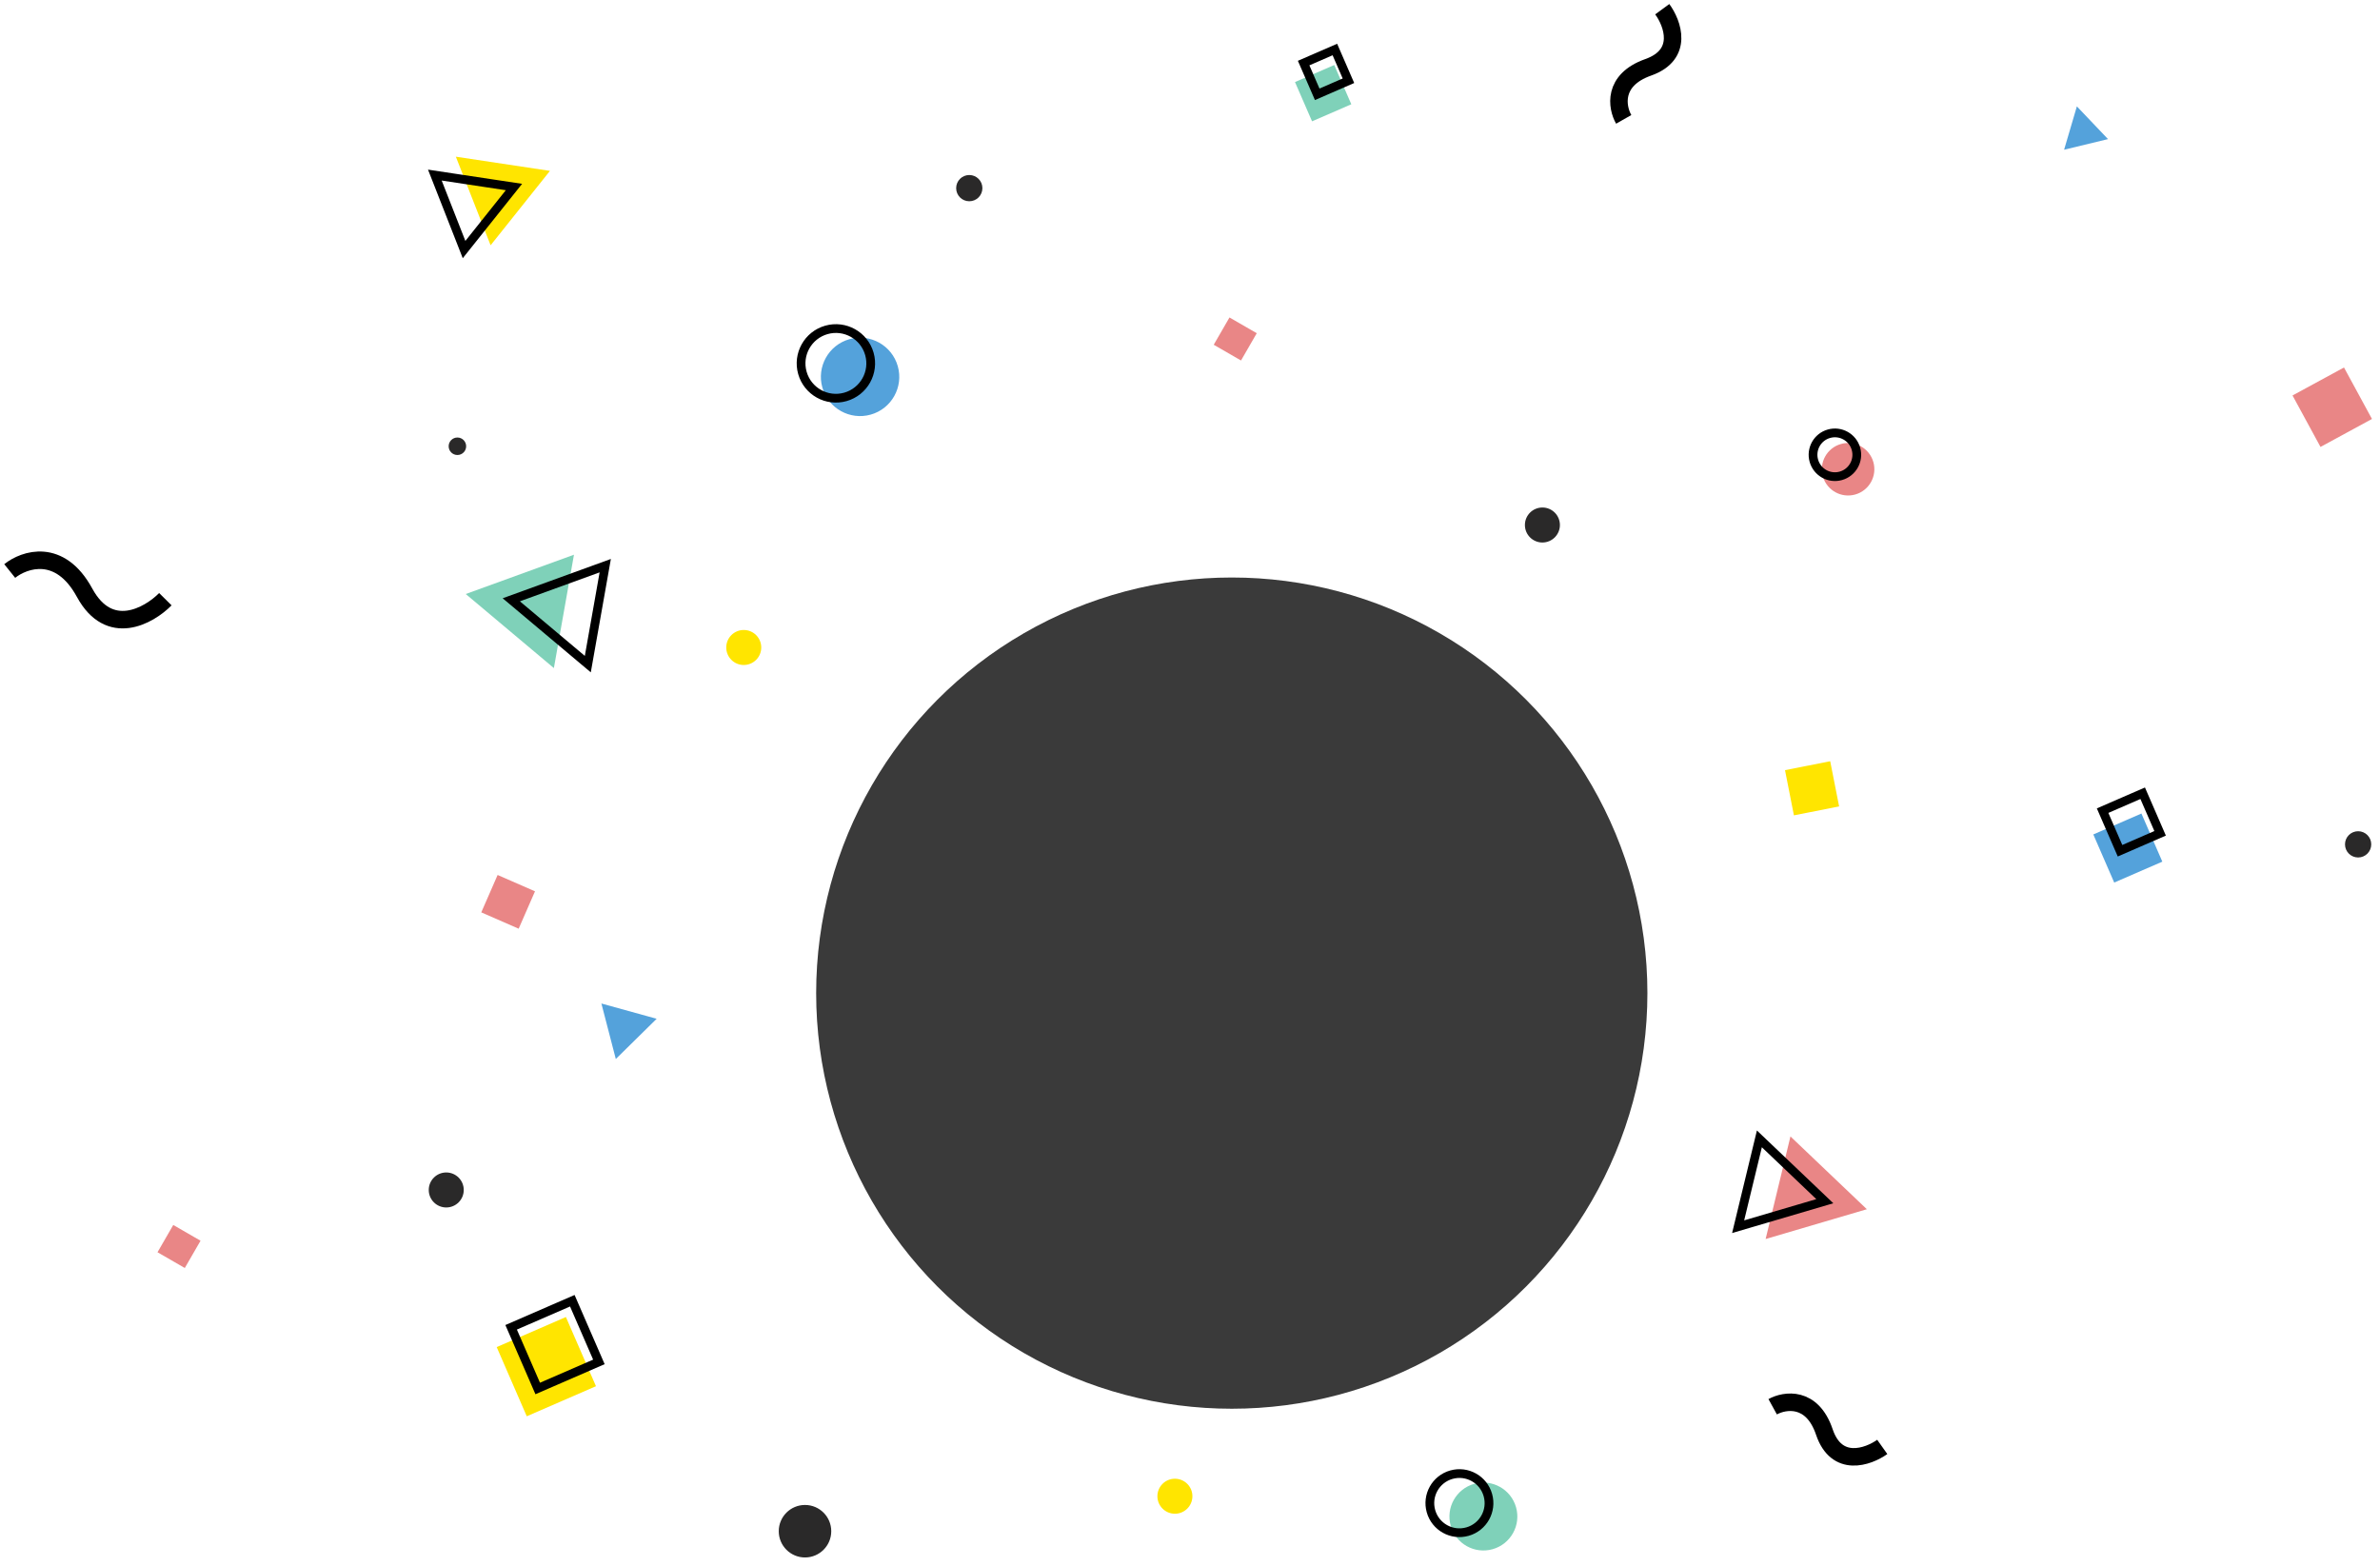 <?xml version="1.0" encoding="utf-8"?>
<svg width="272" height="179" viewBox="0 0 272 179" fill="none" xmlns="http://www.w3.org/2000/svg">
  <circle cx="140.775" cy="113.502" r="47.5" fill="#3A3A3A"/>
  <circle r="2" transform="matrix(-1 0 0 1 176.275 60.002)" fill="#2A2929"/>
  <circle r="2" transform="matrix(-1 0 0 1 134.275 171.002)" fill="#FFE500"/>
  <circle r="2" transform="matrix(-1 0 0 1 85 74)" fill="#FFE500"/>
  <path d="M68.732 114.69L75.046 116.435L70.378 121.031L68.732 114.69Z" fill="#54A2DB"/>
  <path d="M237.357 12.159L240.916 15.899L235.897 17.112L237.357 12.159Z" fill="#54A2DB"/>
  <rect x="267.885" y="42" width="6.695" height="6.695" transform="rotate(61.476 267.885 42)" fill="#E98686"/>
  <rect x="140.512" y="36.283" width="3.6" height="3.6" transform="rotate(30 140.512 36.283)" fill="#E98686"/>
  <rect x="19.801" y="140" width="3.6" height="3.6" transform="rotate(30 19.801 140)" fill="#E98686"/>
  <rect x="61.143" y="101.867" width="4.663" height="4.663" transform="rotate(113.605 61.143 101.867)" fill="#E98686"/>
  <circle r="2" transform="matrix(-1 0 0 1 51 136)" fill="#2A2929"/>
  <circle r="1" transform="matrix(-1 0 0 1 52.275 51.002)" fill="#2A2929"/>
  <circle r="3" transform="matrix(-1 0 0 1 92 175)" fill="#2A2929"/>
  <circle r="1.5" transform="matrix(-1 0 0 1 269.5 96.5)" fill="#2A2929"/>
  <circle r="1.5" transform="matrix(-1 0 0 1 110.775 21.502)" fill="#2A2929"/>
  <path d="M18.899 68.482C16.999 70.4 12.492 72.937 9.666 67.74C6.84 62.542 2.785 63.92 1.111 65.259" stroke="black" stroke-width="2"/>
  <path d="M189.973 1.052C191.151 2.659 192.479 6.238 188.364 7.696C184.249 9.154 184.784 12.268 185.566 13.643" stroke="black" stroke-width="2"/>
  <path d="M215.116 165.366C213.492 166.52 209.895 167.796 208.497 163.66C207.098 159.524 203.977 160.014 202.591 160.776" stroke="black" stroke-width="2"/>
  <path d="M63.301 76.354L53.228 67.889L65.596 63.398L63.301 76.354Z" fill="#7FD1B9"/>
  <path d="M69.171 64.65L67.178 75.901L58.432 68.55L69.171 64.65Z" stroke="black"/>
  <rect x="209.166" y="87" width="5.265" height="5.265" transform="rotate(78.838 209.166 87)" fill="#FFE500"/>
  <circle cx="211.212" cy="53.629" r="3" transform="rotate(-15.825 211.212 53.629)" fill="#E98686"/>
  <circle cx="209.704" cy="51.976" r="2.5" transform="rotate(-15.825 209.704 51.976)" stroke="black"/>
  <path d="M52.097 17.908L62.851 19.53L56.069 28.032L52.097 17.908Z" fill="#FFE500"/>
  <path d="M53.036 28.522L49.697 20.01L58.738 21.374L53.036 28.522Z" stroke="black"/>
  <circle cx="98.295" cy="43.074" r="4.479" transform="rotate(-15.825 98.295 43.074)" fill="#54A2DB"/>
  <circle cx="95.531" cy="41.531" r="3.979" transform="rotate(-15.825 95.531 41.531)" stroke="black"/>
  <rect x="64.674" y="150.52" width="8.623" height="8.623" transform="rotate(66.515 64.674 150.52)" fill="#FFE500"/>
  <rect x="65.407" y="148.658" width="7.623" height="7.623" transform="rotate(66.515 65.407 148.658)" stroke="black"/>
  <rect x="152.486" y="7.43" width="4.892" height="4.892" transform="rotate(66.515 152.486 7.43)" fill="#7FD1B9"/>
  <rect x="152.557" y="5.658" width="3.892" height="3.892" transform="rotate(66.515 152.557 5.658)" stroke="black"/>
  <rect x="244.734" y="92.978" width="5.995" height="5.995" transform="rotate(66.515 244.734 92.978)" fill="#54A2DB"/>
  <rect x="244.879" y="90.658" width="4.995" height="4.995" transform="rotate(66.515 244.879 90.658)" stroke="black"/>
  <path d="M204.623 129.884L213.355 138.201L201.786 141.605L204.623 129.884Z" fill="#E98686"/>
  <path d="M198.644 140.198L201.073 130.16L208.551 137.283L198.644 140.198Z" stroke="black"/>
  <circle cx="169.53" cy="173.322" r="3.88" transform="rotate(-15.825 169.53 173.322)" fill="#7FD1B9"/>
  <circle cx="166.792" cy="171.792" r="3.38" transform="rotate(-15.825 166.792 171.792)" stroke="black"/>
</svg>